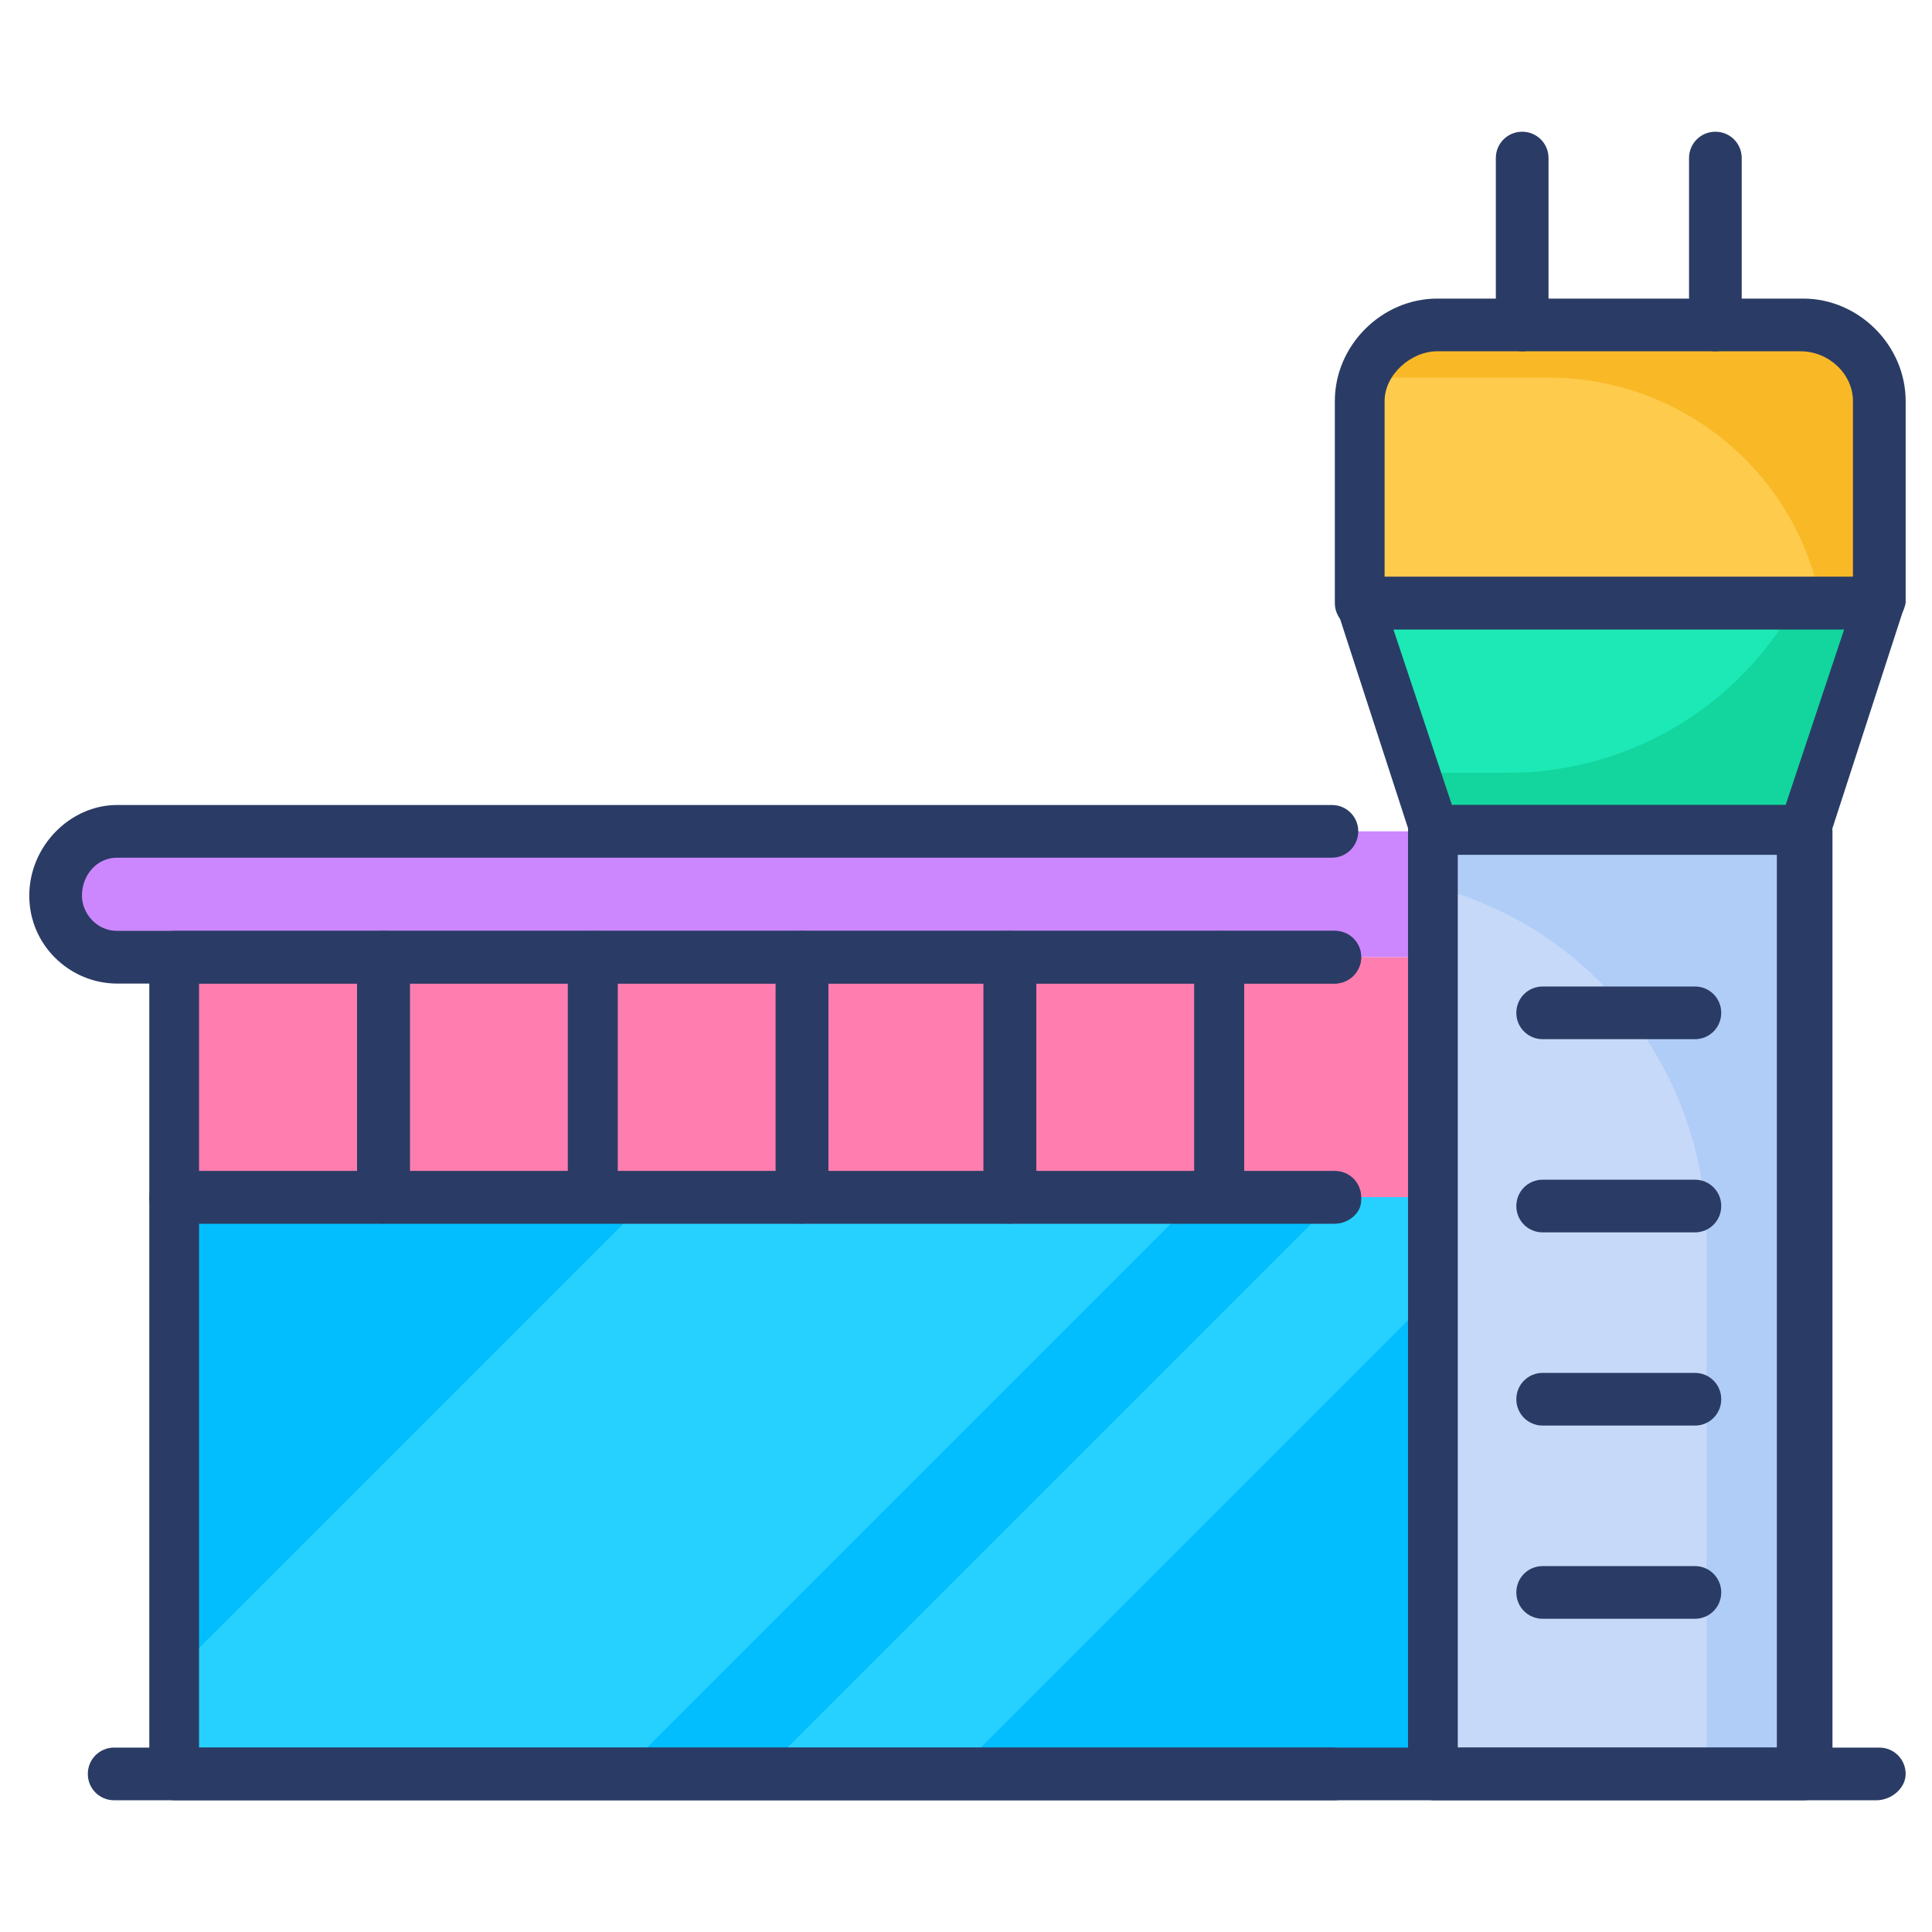 <svg id="Layer_1" height="512" viewBox="0 0 66 66" width="512" xmlns="http://www.w3.org/2000/svg"><g><g><path d="m52 11.1v-5.7" fill="none"/></g><g><path d="m58.6 11.1v-5.7" fill="none"/></g><g><path d="m64.1 13.7v6.9h-17.6v-6.9c0-1.4 1.2-2.6 2.6-2.6h12.5c1.3 0 2.5 1.2 2.5 2.6z" fill="#fecb4d"/></g><g><path d="m64.1 13.7v6.9h-1.9c-.8-4.4-4.7-7.7-9.3-7.7h-5.5c-.3 0-.5 0-.7.1.3-1.1 1.3-1.8 2.5-1.8h12.5c1.2-.1 2.4 1.1 2.4 2.5z" fill="#f9b826"/></g><g><path d="m46.5 20.7 2.5 7.7h12.6l2.5-7.7z" fill="#1de9b6"/></g><g><path d="m64.1 20.7-2.5 7.7h-12.6l-.6-2h3.1c4.1 0 7.8-2.2 9.8-5.7z" fill="#12d69e"/></g><g><path d="m49 28.4h12.7v32.2h-12.7z" fill="#c7d9f9"/></g><g><path d="m61.6 28.4v32.2h-3.3v-18.2c0-5.8-3.9-10.7-9.3-12.1v-1.8h12.7v-.1z" fill="#b0cdf7"/></g><g><path d="m1.9 30.6c0 1.2 1 2.1 2.2 2.1h44.8v-4.3h-44.8c-1.2 0-2.2 1-2.2 2.2z" fill="#cc87fe"/></g><g><path d="m6 32.7h7.1v8.2h-7.1z" fill="#ff7daf"/></g><g><path d="m13.1 32.7h7.1v8.2h-7.1z" fill="#ff7daf"/></g><g><path d="m20.2 32.7h7.1v8.2h-7.1z" fill="#ff7daf"/></g><g><path d="m27.4 32.7h7.1v8.2h-7.1z" fill="#ff7daf"/></g><g><path d="m34.5 32.7h7.1v8.2h-7.1z" fill="#ff7daf"/></g><g><path d="m41.6 32.7h7.1v8.2h-7.1z" fill="#ff7daf"/></g><g><path d="m6 40.9h42.9v19.7h-42.9z" fill="#02beff"/></g><g><g><path d="m40.9 40.9-19.7 19.7h-15.2v-3.5l16.2-16.2z" fill="#27d1ff"/></g><g><path d="m48.8 40.9v3.5l-16.2 16.2h-6.6l19.7-19.7z" fill="#27d1ff"/></g></g><g><path d="m3.9 60.6h60.2" fill="none"/></g><g><path d="m52.7 34.6h5.2" fill="none"/></g><g><path d="m52.7 41.2h5.2" fill="none"/></g><g><path d="m52.7 47.9h5.2" fill="none"/></g><g><path d="m52.7 54.5h5.2" fill="none"/></g><g><path d="m52 12c-.5 0-.9-.4-.9-.9v-5.7c0-.5.4-.9.9-.9s.9.4.9.9v5.7c-.1.5-.4.9-.9.9z" fill="#2a3c65"/></g><g><path d="m58.6 12c-.5 0-.9-.4-.9-.9v-5.7c0-.5.4-.9.9-.9s.9.4.9.9v5.7c0 .5-.4.9-.9.9z" fill="#2a3c65"/></g><g><path d="m64.1 21.5h-17.6c-.5 0-.9-.4-.9-.9v-6.9c0-1.9 1.6-3.5 3.5-3.5h12.5c1.9 0 3.5 1.6 3.5 3.5v6.9c-.1.5-.5.9-1 .9zm-16.8-1.7h16v-6.1c0-.9-.8-1.7-1.8-1.7h-12.4c-.9 0-1.8.8-1.8 1.7z" fill="#2a3c65"/></g><g><path d="m61.6 29.2h-12.6c-.4 0-.7-.2-.8-.6l-2.5-7.7c-.1-.3 0-.5.1-.8.2-.2.4-.4.7-.4h17.7c.3 0 .5.1.7.4s.2.5.1.8l-2.5 7.7c-.2.4-.5.6-.9.6zm-12-1.7h11.4l2-6h-15.4z" fill="#2a3c65"/></g><g><path d="m61.6 61.5h-12.6c-.5 0-.9-.4-.9-.9v-32.2c0-.5.4-.9.9-.9h12.7c.5 0 .9.4.9.9v32.2c-.1.5-.5.9-1 .9zm-11.8-1.8h10.9v-30.5h-10.9z" fill="#2a3c65"/></g><g><path d="m45.6 33.6h-41.6c-1.6 0-3-1.3-3-3s1.4-3.1 3-3.1h41.5c.5 0 .9.4.9.9s-.4.9-.9.9h-41.5c-.7 0-1.2.6-1.2 1.3 0 .6.5 1.2 1.2 1.2h41.6c.5 0 .9.4.9.9s-.5.9-.9.9z" fill="#2a3c65"/></g><g><path d="m13.1 41.8h-7.1c-.5 0-.9-.4-.9-.9v-8.2c0-.5.4-.9.9-.9h7.1c.5 0 .9.4.9.9v8.2c0 .5-.4.9-.9.9zm-6.3-1.7h5.4v-6.5h-5.4z" fill="#2a3c65"/></g><g><path d="m20.2 41.8h-7.1c-.5 0-.9-.4-.9-.9v-8.2c0-.5.4-.9.9-.9h7.1c.5 0 .9.4.9.9v8.2c0 .5-.4.9-.9.9zm-6.2-1.7h5.4v-6.5h-5.4z" fill="#2a3c65"/></g><g><path d="m27.4 41.8h-7.1c-.5 0-.9-.4-.9-.9v-8.2c0-.5.4-.9.9-.9h7.1c.5 0 .9.4.9.9v8.2c-.1.5-.4.9-.9.9zm-6.3-1.7h5.4v-6.5h-5.4z" fill="#2a3c65"/></g><g><path d="m34.5 41.8h-7.1c-.5 0-.9-.4-.9-.9v-8.2c0-.5.4-.9.9-.9h7.1c.5 0 .9.4.9.9v8.2c0 .5-.4.9-.9.9zm-6.3-1.7h5.4v-6.5h-5.4z" fill="#2a3c65"/></g><g><path d="m41.6 41.8h-7.1c-.5 0-.9-.4-.9-.9v-8.2c0-.5.4-.9.9-.9h7.1c.5 0 .9.4.9.9v8.2c0 .5-.4.9-.9.9zm-6.2-1.7h5.4v-6.5h-5.4z" fill="#2a3c65"/></g><g><path d="m45.6 41.8h-3.9c-.5 0-.9-.4-.9-.9v-8.2c0-.5.4-.9.9-.9h3.9c.5 0 .9.4.9.9s-.4.9-.9.9h-3.1v6.5h3.1c.5 0 .9.4.9.9s-.5.8-.9.8z" fill="#2a3c65"/></g><g><path d="m45.6 61.5h-39.6c-.5 0-.9-.4-.9-.9v-19.7c0-.5.4-.9.9-.9h39.6c.5 0 .9.4.9.9s-.4.9-.9.9h-38.8v17.9h38.7c.5 0 .9.4.9.9s-.4.9-.8.9z" fill="#2a3c65"/></g><g><path d="m64.1 61.5h-60.2c-.5 0-.9-.4-.9-.9s.4-.9.9-.9h60.3c.5 0 .9.4.9.9s-.5.9-1 .9z" fill="#2a3c65"/></g><g><path d="m57.9 35.5h-5.2c-.5 0-.9-.4-.9-.9s.4-.9.9-.9h5.2c.5 0 .9.4.9.9s-.4.9-.9.9z" fill="#2a3c65"/></g><g><path d="m57.9 42.1h-5.2c-.5 0-.9-.4-.9-.9s.4-.9.9-.9h5.2c.5 0 .9.4.9.9s-.4.9-.9.9z" fill="#2a3c65"/></g><g><path d="m57.9 48.7h-5.2c-.5 0-.9-.4-.9-.9s.4-.9.9-.9h5.2c.5 0 .9.4.9.9s-.4.9-.9.9z" fill="#2a3c65"/></g><g><path d="m57.9 55.3h-5.2c-.5 0-.9-.4-.9-.9s.4-.9.9-.9h5.2c.5 0 .9.4.9.9s-.4.9-.9.9z" fill="#2a3c65"/></g></g></svg>